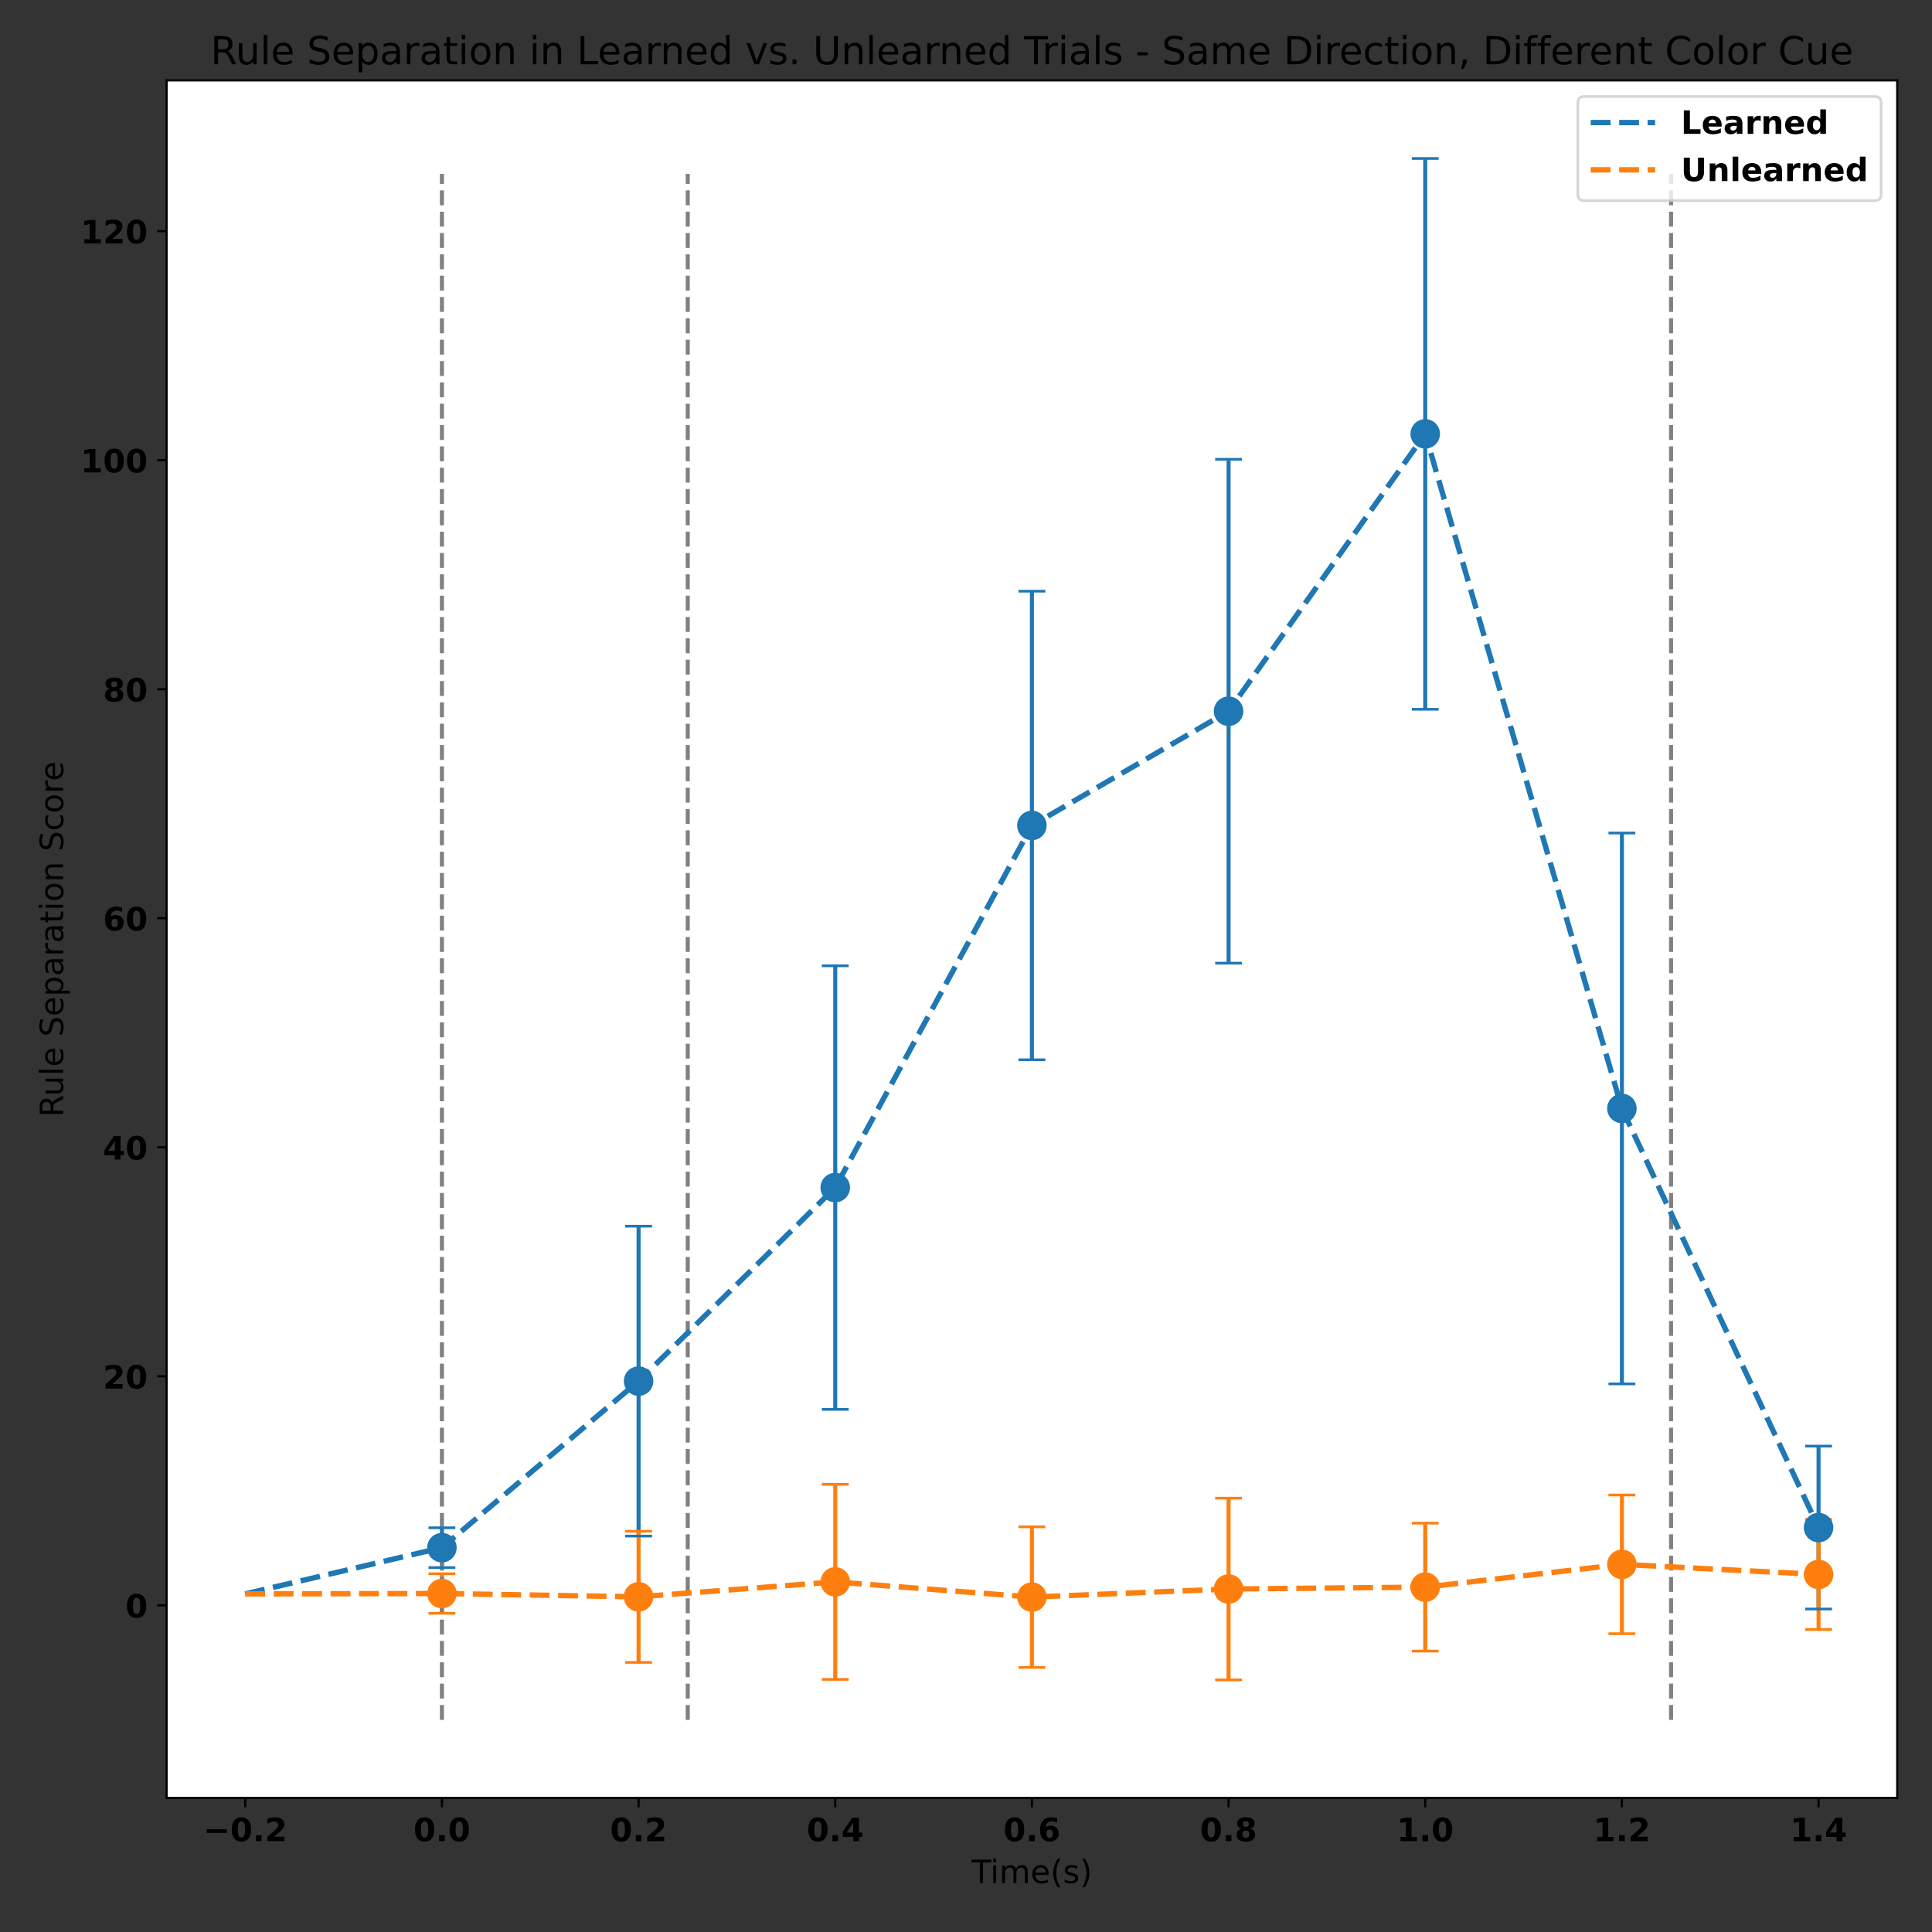 <?xml version="1.0" encoding="utf-8" standalone="no"?>
<!DOCTYPE svg PUBLIC "-//W3C//DTD SVG 1.1//EN"
  "http://www.w3.org/Graphics/SVG/1.1/DTD/svg11.dtd">
<!-- Created with matplotlib (https://matplotlib.org/) -->
<svg height="720pt" version="1.1" viewBox="0 0 720 720" width="720pt" xmlns="http://www.w3.org/2000/svg" xmlns:xlink="http://www.w3.org/1999/xlink">
 <rect x="0" y="0" width="720" height="720" fill="#333333" stroke="none"/>
 <defs>
  <style type="text/css">*{stroke-linecap:butt;stroke-linejoin:round;}</style>
 </defs>
 <g id="figure_1">
  <g id="patch_1">
   <path d="M 0 720 
L 720 720 
L 720 0 
L 0 0 
z
" style="fill:none;"/>
  </g>
  <g id="axes_1">
   <g id="patch_2">
    <path d="M 62.085 670.04 
L 707.04 670.04 
L 707.04 29.96 
L 62.085 29.96 
z
" style="fill:#ffffff;"/>
   </g>
   <g id="matplotlib.axis_1">
    <g id="xtick_1">
     <g id="line2d_1">
      <defs>
       <path d="M 0 0 
L 0 3.5 
" id="m2bd73ac10c" style="stroke:#000000;stroke-width:0.8;"/>
      </defs>
      <g>
       <use style="stroke:#000000;stroke-width:0.8;" x="91.401" xlink:href="#m2bd73ac10c" y="670.04"/>
      </g>
     </g>
     <g id="text_1">
      <!-- −0.2 -->
      <g transform="translate(75.745 686.158)scale(0.12 -0.12)">
       <defs>
        <path d="M 10.594 37.109 
L 73.188 37.109 
L 73.188 25.594 
L 10.594 25.594 
z
" id="DejaVuSans-Bold-8722"/>
        <path d="M 46 36.531 
Q 46 50.203 43.438 55.781 
Q 40.875 61.375 34.812 61.375 
Q 28.766 61.375 26.172 55.781 
Q 23.578 50.203 23.578 36.531 
Q 23.578 22.703 26.172 17.031 
Q 28.766 11.375 34.812 11.375 
Q 40.828 11.375 43.406 17.031 
Q 46 22.703 46 36.531 
z
M 64.797 36.375 
Q 64.797 18.266 56.984 8.422 
Q 49.172 -1.422 34.812 -1.422 
Q 20.406 -1.422 12.594 8.422 
Q 4.781 18.266 4.781 36.375 
Q 4.781 54.547 12.594 64.375 
Q 20.406 74.219 34.812 74.219 
Q 49.172 74.219 56.984 64.375 
Q 64.797 54.547 64.797 36.375 
z
" id="DejaVuSans-Bold-48"/>
        <path d="M 10.203 18.891 
L 27.781 18.891 
L 27.781 0 
L 10.203 0 
z
" id="DejaVuSans-Bold-46"/>
        <path d="M 28.812 13.812 
L 60.891 13.812 
L 60.891 0 
L 7.906 0 
L 7.906 13.812 
L 34.516 37.312 
Q 38.094 40.531 39.797 43.609 
Q 41.5 46.688 41.5 50 
Q 41.5 55.125 38.062 58.25 
Q 34.625 61.375 28.906 61.375 
Q 24.516 61.375 19.281 59.5 
Q 14.062 57.625 8.109 53.906 
L 8.109 69.922 
Q 14.453 72.016 20.656 73.109 
Q 26.859 74.219 32.812 74.219 
Q 45.906 74.219 53.156 68.453 
Q 60.406 62.703 60.406 52.391 
Q 60.406 46.438 57.328 41.281 
Q 54.25 36.141 44.391 27.484 
z
" id="DejaVuSans-Bold-50"/>
       </defs>
       <use xlink:href="#DejaVuSans-Bold-8722"/>
       <use x="83.789" xlink:href="#DejaVuSans-Bold-48"/>
       <use x="153.369" xlink:href="#DejaVuSans-Bold-46"/>
       <use x="191.357" xlink:href="#DejaVuSans-Bold-50"/>
      </g>
     </g>
    </g>
    <g id="xtick_2">
     <g id="line2d_2">
      <g>
       <use style="stroke:#000000;stroke-width:0.8;" x="164.691" xlink:href="#m2bd73ac10c" y="670.04"/>
      </g>
     </g>
     <g id="text_2">
      <!-- 0.0 -->
      <g transform="translate(154.063 686.158)scale(0.12 -0.12)">
       <use xlink:href="#DejaVuSans-Bold-48"/>
       <use x="69.58" xlink:href="#DejaVuSans-Bold-46"/>
       <use x="107.568" xlink:href="#DejaVuSans-Bold-48"/>
      </g>
     </g>
    </g>
    <g id="xtick_3">
     <g id="line2d_3">
      <g>
       <use style="stroke:#000000;stroke-width:0.8;" x="237.982" xlink:href="#m2bd73ac10c" y="670.04"/>
      </g>
     </g>
     <g id="text_3">
      <!-- 0.2 -->
      <g transform="translate(227.353 686.158)scale(0.12 -0.12)">
       <use xlink:href="#DejaVuSans-Bold-48"/>
       <use x="69.58" xlink:href="#DejaVuSans-Bold-46"/>
       <use x="107.568" xlink:href="#DejaVuSans-Bold-50"/>
      </g>
     </g>
    </g>
    <g id="xtick_4">
     <g id="line2d_4">
      <g>
       <use style="stroke:#000000;stroke-width:0.8;" x="311.272" xlink:href="#m2bd73ac10c" y="670.04"/>
      </g>
     </g>
     <g id="text_4">
      <!-- 0.4 -->
      <g transform="translate(300.644 686.158)scale(0.12 -0.12)">
       <defs>
        <path d="M 36.812 57.422 
L 16.219 26.906 
L 36.812 26.906 
z
M 33.688 72.906 
L 54.594 72.906 
L 54.594 26.906 
L 64.984 26.906 
L 64.984 13.281 
L 54.594 13.281 
L 54.594 0 
L 36.812 0 
L 36.812 13.281 
L 4.5 13.281 
L 4.5 29.391 
z
" id="DejaVuSans-Bold-52"/>
       </defs>
       <use xlink:href="#DejaVuSans-Bold-48"/>
       <use x="69.58" xlink:href="#DejaVuSans-Bold-46"/>
       <use x="107.568" xlink:href="#DejaVuSans-Bold-52"/>
      </g>
     </g>
    </g>
    <g id="xtick_5">
     <g id="line2d_5">
      <g>
       <use style="stroke:#000000;stroke-width:0.8;" x="384.562" xlink:href="#m2bd73ac10c" y="670.04"/>
      </g>
     </g>
     <g id="text_5">
      <!-- 0.6 -->
      <g transform="translate(373.934 686.158)scale(0.12 -0.12)">
       <defs>
        <path d="M 36.188 35.984 
Q 31.25 35.984 28.781 32.781 
Q 26.312 29.594 26.312 23.188 
Q 26.312 16.797 28.781 13.594 
Q 31.25 10.406 36.188 10.406 
Q 41.156 10.406 43.625 13.594 
Q 46.094 16.797 46.094 23.188 
Q 46.094 29.594 43.625 32.781 
Q 41.156 35.984 36.188 35.984 
z
M 59.422 71 
L 59.422 57.516 
Q 54.781 59.719 50.672 60.766 
Q 46.578 61.812 42.672 61.812 
Q 34.281 61.812 29.594 57.141 
Q 24.906 52.484 24.125 43.312 
Q 27.344 45.703 31.094 46.891 
Q 34.859 48.094 39.312 48.094 
Q 50.484 48.094 57.344 41.547 
Q 64.203 35.016 64.203 24.422 
Q 64.203 12.703 56.531 5.641 
Q 48.875 -1.422 35.984 -1.422 
Q 21.781 -1.422 13.984 8.172 
Q 6.203 17.781 6.203 35.406 
Q 6.203 53.469 15.312 63.797 
Q 24.422 74.125 40.281 74.125 
Q 45.312 74.125 50.047 73.344 
Q 54.781 72.562 59.422 71 
z
" id="DejaVuSans-Bold-54"/>
       </defs>
       <use xlink:href="#DejaVuSans-Bold-48"/>
       <use x="69.58" xlink:href="#DejaVuSans-Bold-46"/>
       <use x="107.568" xlink:href="#DejaVuSans-Bold-54"/>
      </g>
     </g>
    </g>
    <g id="xtick_6">
     <g id="line2d_6">
      <g>
       <use style="stroke:#000000;stroke-width:0.8;" x="457.853" xlink:href="#m2bd73ac10c" y="670.04"/>
      </g>
     </g>
     <g id="text_6">
      <!-- 0.8 -->
      <g transform="translate(447.224 686.158)scale(0.12 -0.12)">
       <defs>
        <path d="M 34.812 32.625 
Q 29.547 32.625 26.703 29.734 
Q 23.875 26.859 23.875 21.484 
Q 23.875 16.109 26.703 13.25 
Q 29.547 10.406 34.812 10.406 
Q 40.047 10.406 42.828 13.25 
Q 45.609 16.109 45.609 21.484 
Q 45.609 26.906 42.828 29.766 
Q 40.047 32.625 34.812 32.625 
z
M 21.094 38.812 
Q 14.453 40.828 11.078 44.969 
Q 7.719 49.125 7.719 55.328 
Q 7.719 64.547 14.594 69.375 
Q 21.484 74.219 34.812 74.219 
Q 48.047 74.219 54.922 69.406 
Q 61.812 64.594 61.812 55.328 
Q 61.812 49.125 58.422 44.969 
Q 55.031 40.828 48.391 38.812 
Q 55.812 36.766 59.594 32.156 
Q 63.375 27.547 63.375 20.516 
Q 63.375 9.672 56.172 4.125 
Q 48.969 -1.422 34.812 -1.422 
Q 20.609 -1.422 13.359 4.125 
Q 6.109 9.672 6.109 20.516 
Q 6.109 27.547 9.891 32.156 
Q 13.672 36.766 21.094 38.812 
z
M 25.484 53.422 
Q 25.484 49.078 27.906 46.734 
Q 30.328 44.391 34.812 44.391 
Q 39.203 44.391 41.594 46.734 
Q 44 49.078 44 53.422 
Q 44 57.766 41.594 60.078 
Q 39.203 62.406 34.812 62.406 
Q 30.328 62.406 27.906 60.062 
Q 25.484 57.719 25.484 53.422 
z
" id="DejaVuSans-Bold-56"/>
       </defs>
       <use xlink:href="#DejaVuSans-Bold-48"/>
       <use x="69.58" xlink:href="#DejaVuSans-Bold-46"/>
       <use x="107.568" xlink:href="#DejaVuSans-Bold-56"/>
      </g>
     </g>
    </g>
    <g id="xtick_7">
     <g id="line2d_7">
      <g>
       <use style="stroke:#000000;stroke-width:0.8;" x="531.143" xlink:href="#m2bd73ac10c" y="670.04"/>
      </g>
     </g>
     <g id="text_7">
      <!-- 1.0 -->
      <g transform="translate(520.515 686.158)scale(0.12 -0.12)">
       <defs>
        <path d="M 11.719 12.984 
L 28.328 12.984 
L 28.328 60.109 
L 11.281 56.594 
L 11.281 69.391 
L 28.219 72.906 
L 46.094 72.906 
L 46.094 12.984 
L 62.703 12.984 
L 62.703 0 
L 11.719 0 
z
" id="DejaVuSans-Bold-49"/>
       </defs>
       <use xlink:href="#DejaVuSans-Bold-49"/>
       <use x="69.58" xlink:href="#DejaVuSans-Bold-46"/>
       <use x="107.568" xlink:href="#DejaVuSans-Bold-48"/>
      </g>
     </g>
    </g>
    <g id="xtick_8">
     <g id="line2d_8">
      <g>
       <use style="stroke:#000000;stroke-width:0.8;" x="604.434" xlink:href="#m2bd73ac10c" y="670.04"/>
      </g>
     </g>
     <g id="text_8">
      <!-- 1.2 -->
      <g transform="translate(593.805 686.158)scale(0.12 -0.12)">
       <use xlink:href="#DejaVuSans-Bold-49"/>
       <use x="69.58" xlink:href="#DejaVuSans-Bold-46"/>
       <use x="107.568" xlink:href="#DejaVuSans-Bold-50"/>
      </g>
     </g>
    </g>
    <g id="xtick_9">
     <g id="line2d_9">
      <g>
       <use style="stroke:#000000;stroke-width:0.8;" x="677.724" xlink:href="#m2bd73ac10c" y="670.04"/>
      </g>
     </g>
     <g id="text_9">
      <!-- 1.4 -->
      <g transform="translate(667.095 686.158)scale(0.12 -0.12)">
       <use xlink:href="#DejaVuSans-Bold-49"/>
       <use x="69.58" xlink:href="#DejaVuSans-Bold-46"/>
       <use x="107.568" xlink:href="#DejaVuSans-Bold-52"/>
      </g>
     </g>
    </g>
    <g id="text_10">
     <!-- Time(s) -->
     <g transform="translate(362.075 701.772)scale(0.12 -0.12)">
      <defs>
       <path d="M -0.297 72.906 
L 61.375 72.906 
L 61.375 64.594 
L 35.5 64.594 
L 35.5 0 
L 25.594 0 
L 25.594 64.594 
L -0.297 64.594 
z
" id="DejaVuSans-84"/>
       <path d="M 9.422 54.688 
L 18.406 54.688 
L 18.406 0 
L 9.422 0 
z
M 9.422 75.984 
L 18.406 75.984 
L 18.406 64.594 
L 9.422 64.594 
z
" id="DejaVuSans-105"/>
       <path d="M 52 44.188 
Q 55.375 50.25 60.062 53.125 
Q 64.75 56 71.094 56 
Q 79.641 56 84.281 50.016 
Q 88.922 44.047 88.922 33.016 
L 88.922 0 
L 79.891 0 
L 79.891 32.719 
Q 79.891 40.578 77.094 44.375 
Q 74.312 48.188 68.609 48.188 
Q 61.625 48.188 57.562 43.547 
Q 53.516 38.922 53.516 30.906 
L 53.516 0 
L 44.484 0 
L 44.484 32.719 
Q 44.484 40.625 41.703 44.406 
Q 38.922 48.188 33.109 48.188 
Q 26.219 48.188 22.156 43.531 
Q 18.109 38.875 18.109 30.906 
L 18.109 0 
L 9.078 0 
L 9.078 54.688 
L 18.109 54.688 
L 18.109 46.188 
Q 21.188 51.219 25.484 53.609 
Q 29.781 56 35.688 56 
Q 41.656 56 45.828 52.969 
Q 50 49.953 52 44.188 
z
" id="DejaVuSans-109"/>
       <path d="M 56.203 29.594 
L 56.203 25.203 
L 14.891 25.203 
Q 15.484 15.922 20.484 11.062 
Q 25.484 6.203 34.422 6.203 
Q 39.594 6.203 44.453 7.469 
Q 49.312 8.734 54.109 11.281 
L 54.109 2.781 
Q 49.266 0.734 44.188 -0.344 
Q 39.109 -1.422 33.891 -1.422 
Q 20.797 -1.422 13.156 6.188 
Q 5.516 13.812 5.516 26.812 
Q 5.516 40.234 12.766 48.109 
Q 20.016 56 32.328 56 
Q 43.359 56 49.781 48.891 
Q 56.203 41.797 56.203 29.594 
z
M 47.219 32.234 
Q 47.125 39.594 43.094 43.984 
Q 39.062 48.391 32.422 48.391 
Q 24.906 48.391 20.391 44.141 
Q 15.875 39.891 15.188 32.172 
z
" id="DejaVuSans-101"/>
       <path d="M 31 75.875 
Q 24.469 64.656 21.281 53.656 
Q 18.109 42.672 18.109 31.391 
Q 18.109 20.125 21.312 9.062 
Q 24.516 -2 31 -13.188 
L 23.188 -13.188 
Q 15.875 -1.703 12.234 9.375 
Q 8.594 20.453 8.594 31.391 
Q 8.594 42.281 12.203 53.312 
Q 15.828 64.359 23.188 75.875 
z
" id="DejaVuSans-40"/>
       <path d="M 44.281 53.078 
L 44.281 44.578 
Q 40.484 46.531 36.375 47.5 
Q 32.281 48.484 27.875 48.484 
Q 21.188 48.484 17.844 46.438 
Q 14.5 44.391 14.5 40.281 
Q 14.5 37.156 16.891 35.375 
Q 19.281 33.594 26.516 31.984 
L 29.594 31.297 
Q 39.156 29.25 43.188 25.516 
Q 47.219 21.781 47.219 15.094 
Q 47.219 7.469 41.188 3.016 
Q 35.156 -1.422 24.609 -1.422 
Q 20.219 -1.422 15.453 -0.562 
Q 10.688 0.297 5.422 2 
L 5.422 11.281 
Q 10.406 8.688 15.234 7.391 
Q 20.062 6.109 24.812 6.109 
Q 31.156 6.109 34.562 8.281 
Q 37.984 10.453 37.984 14.406 
Q 37.984 18.062 35.516 20.016 
Q 33.062 21.969 24.703 23.781 
L 21.578 24.516 
Q 13.234 26.266 9.516 29.906 
Q 5.812 33.547 5.812 39.891 
Q 5.812 47.609 11.281 51.797 
Q 16.75 56 26.812 56 
Q 31.781 56 36.172 55.266 
Q 40.578 54.547 44.281 53.078 
z
" id="DejaVuSans-115"/>
       <path d="M 8.016 75.875 
L 15.828 75.875 
Q 23.141 64.359 26.781 53.312 
Q 30.422 42.281 30.422 31.391 
Q 30.422 20.453 26.781 9.375 
Q 23.141 -1.703 15.828 -13.188 
L 8.016 -13.188 
Q 14.5 -2 17.703 9.062 
Q 20.906 20.125 20.906 31.391 
Q 20.906 42.672 17.703 53.656 
Q 14.5 64.656 8.016 75.875 
z
" id="DejaVuSans-41"/>
      </defs>
      <use xlink:href="#DejaVuSans-84"/>
      <use x="57.959" xlink:href="#DejaVuSans-105"/>
      <use x="85.742" xlink:href="#DejaVuSans-109"/>
      <use x="183.154" xlink:href="#DejaVuSans-101"/>
      <use x="244.678" xlink:href="#DejaVuSans-40"/>
      <use x="283.691" xlink:href="#DejaVuSans-115"/>
      <use x="335.791" xlink:href="#DejaVuSans-41"/>
     </g>
    </g>
   </g>
   <g id="matplotlib.axis_2">
    <g id="ytick_1">
     <g id="line2d_10">
      <defs>
       <path d="M 0 0 
L -3.5 0 
" id="m8b303e327a" style="stroke:#000000;stroke-width:0.8;"/>
      </defs>
      <g>
       <use style="stroke:#000000;stroke-width:0.8;" x="62.085" xlink:href="#m8b303e327a" y="598.269"/>
      </g>
     </g>
     <g id="text_11">
      <!-- 0 -->
      <g transform="translate(46.736 602.828)scale(0.12 -0.12)">
       <use xlink:href="#DejaVuSans-Bold-48"/>
      </g>
     </g>
    </g>
    <g id="ytick_2">
     <g id="line2d_11">
      <g>
       <use style="stroke:#000000;stroke-width:0.8;" x="62.085" xlink:href="#m8b303e327a" y="512.915"/>
      </g>
     </g>
     <g id="text_12">
      <!-- 20 -->
      <g transform="translate(38.386 517.474)scale(0.12 -0.12)">
       <use xlink:href="#DejaVuSans-Bold-50"/>
       <use x="69.58" xlink:href="#DejaVuSans-Bold-48"/>
      </g>
     </g>
    </g>
    <g id="ytick_3">
     <g id="line2d_12">
      <g>
       <use style="stroke:#000000;stroke-width:0.8;" x="62.085" xlink:href="#m8b303e327a" y="427.561"/>
      </g>
     </g>
     <g id="text_13">
      <!-- 40 -->
      <g transform="translate(38.386 432.121)scale(0.12 -0.12)">
       <use xlink:href="#DejaVuSans-Bold-52"/>
       <use x="69.58" xlink:href="#DejaVuSans-Bold-48"/>
      </g>
     </g>
    </g>
    <g id="ytick_4">
     <g id="line2d_13">
      <g>
       <use style="stroke:#000000;stroke-width:0.8;" x="62.085" xlink:href="#m8b303e327a" y="342.208"/>
      </g>
     </g>
     <g id="text_14">
      <!-- 60 -->
      <g transform="translate(38.386 346.767)scale(0.12 -0.12)">
       <use xlink:href="#DejaVuSans-Bold-54"/>
       <use x="69.58" xlink:href="#DejaVuSans-Bold-48"/>
      </g>
     </g>
    </g>
    <g id="ytick_5">
     <g id="line2d_14">
      <g>
       <use style="stroke:#000000;stroke-width:0.8;" x="62.085" xlink:href="#m8b303e327a" y="256.854"/>
      </g>
     </g>
     <g id="text_15">
      <!-- 80 -->
      <g transform="translate(38.386 261.413)scale(0.12 -0.12)">
       <use xlink:href="#DejaVuSans-Bold-56"/>
       <use x="69.58" xlink:href="#DejaVuSans-Bold-48"/>
      </g>
     </g>
    </g>
    <g id="ytick_6">
     <g id="line2d_15">
      <g>
       <use style="stroke:#000000;stroke-width:0.8;" x="62.085" xlink:href="#m8b303e327a" y="171.501"/>
      </g>
     </g>
     <g id="text_16">
      <!-- 100 -->
      <g transform="translate(30.037 176.06)scale(0.12 -0.12)">
       <use xlink:href="#DejaVuSans-Bold-49"/>
       <use x="69.58" xlink:href="#DejaVuSans-Bold-48"/>
       <use x="139.16" xlink:href="#DejaVuSans-Bold-48"/>
      </g>
     </g>
    </g>
    <g id="ytick_7">
     <g id="line2d_16">
      <g>
       <use style="stroke:#000000;stroke-width:0.8;" x="62.085" xlink:href="#m8b303e327a" y="86.147"/>
      </g>
     </g>
     <g id="text_17">
      <!-- 120 -->
      <g transform="translate(30.037 90.706)scale(0.12 -0.12)">
       <use xlink:href="#DejaVuSans-Bold-49"/>
       <use x="69.58" xlink:href="#DejaVuSans-Bold-50"/>
       <use x="139.16" xlink:href="#DejaVuSans-Bold-48"/>
      </g>
     </g>
    </g>
    <g id="text_18">
     <!-- Rule Separation Score -->
     <g transform="translate(23.541 416.3)rotate(-90)scale(0.12 -0.12)">
      <defs>
       <path d="M 44.391 34.188 
Q 47.562 33.109 50.562 29.594 
Q 53.562 26.078 56.594 19.922 
L 66.609 0 
L 56 0 
L 46.688 18.703 
Q 43.062 26.031 39.672 28.422 
Q 36.281 30.812 30.422 30.812 
L 19.672 30.812 
L 19.672 0 
L 9.812 0 
L 9.812 72.906 
L 32.078 72.906 
Q 44.578 72.906 50.734 67.672 
Q 56.891 62.453 56.891 51.906 
Q 56.891 45.016 53.688 40.469 
Q 50.484 35.938 44.391 34.188 
z
M 19.672 64.797 
L 19.672 38.922 
L 32.078 38.922 
Q 39.203 38.922 42.844 42.219 
Q 46.484 45.516 46.484 51.906 
Q 46.484 58.297 42.844 61.547 
Q 39.203 64.797 32.078 64.797 
z
" id="DejaVuSans-82"/>
       <path d="M 8.5 21.578 
L 8.5 54.688 
L 17.484 54.688 
L 17.484 21.922 
Q 17.484 14.156 20.5 10.266 
Q 23.531 6.391 29.594 6.391 
Q 36.859 6.391 41.078 11.031 
Q 45.312 15.672 45.312 23.688 
L 45.312 54.688 
L 54.297 54.688 
L 54.297 0 
L 45.312 0 
L 45.312 8.406 
Q 42.047 3.422 37.719 1 
Q 33.406 -1.422 27.688 -1.422 
Q 18.266 -1.422 13.375 4.438 
Q 8.5 10.297 8.5 21.578 
z
M 31.109 56 
z
" id="DejaVuSans-117"/>
       <path d="M 9.422 75.984 
L 18.406 75.984 
L 18.406 0 
L 9.422 0 
z
" id="DejaVuSans-108"/>
       <path id="DejaVuSans-32"/>
       <path d="M 53.516 70.516 
L 53.516 60.891 
Q 47.906 63.578 42.922 64.891 
Q 37.938 66.219 33.297 66.219 
Q 25.25 66.219 20.875 63.094 
Q 16.5 59.969 16.5 54.203 
Q 16.5 49.359 19.406 46.891 
Q 22.312 44.438 30.422 42.922 
L 36.375 41.703 
Q 47.406 39.594 52.656 34.297 
Q 57.906 29 57.906 20.125 
Q 57.906 9.516 50.797 4.047 
Q 43.703 -1.422 29.984 -1.422 
Q 24.812 -1.422 18.969 -0.25 
Q 13.141 0.922 6.891 3.219 
L 6.891 13.375 
Q 12.891 10.016 18.656 8.297 
Q 24.422 6.594 29.984 6.594 
Q 38.422 6.594 43.016 9.906 
Q 47.609 13.234 47.609 19.391 
Q 47.609 24.75 44.312 27.781 
Q 41.016 30.812 33.5 32.328 
L 27.484 33.5 
Q 16.453 35.688 11.516 40.375 
Q 6.594 45.062 6.594 53.422 
Q 6.594 63.094 13.406 68.656 
Q 20.219 74.219 32.172 74.219 
Q 37.312 74.219 42.625 73.281 
Q 47.953 72.359 53.516 70.516 
z
" id="DejaVuSans-83"/>
       <path d="M 18.109 8.203 
L 18.109 -20.797 
L 9.078 -20.797 
L 9.078 54.688 
L 18.109 54.688 
L 18.109 46.391 
Q 20.953 51.266 25.266 53.625 
Q 29.594 56 35.594 56 
Q 45.562 56 51.781 48.094 
Q 58.016 40.188 58.016 27.297 
Q 58.016 14.406 51.781 6.484 
Q 45.562 -1.422 35.594 -1.422 
Q 29.594 -1.422 25.266 0.953 
Q 20.953 3.328 18.109 8.203 
z
M 48.688 27.297 
Q 48.688 37.203 44.609 42.844 
Q 40.531 48.484 33.406 48.484 
Q 26.266 48.484 22.188 42.844 
Q 18.109 37.203 18.109 27.297 
Q 18.109 17.391 22.188 11.75 
Q 26.266 6.109 33.406 6.109 
Q 40.531 6.109 44.609 11.75 
Q 48.688 17.391 48.688 27.297 
z
" id="DejaVuSans-112"/>
       <path d="M 34.281 27.484 
Q 23.391 27.484 19.188 25 
Q 14.984 22.516 14.984 16.5 
Q 14.984 11.719 18.141 8.906 
Q 21.297 6.109 26.703 6.109 
Q 34.188 6.109 38.703 11.406 
Q 43.219 16.703 43.219 25.484 
L 43.219 27.484 
z
M 52.203 31.203 
L 52.203 0 
L 43.219 0 
L 43.219 8.297 
Q 40.141 3.328 35.547 0.953 
Q 30.953 -1.422 24.312 -1.422 
Q 15.922 -1.422 10.953 3.297 
Q 6 8.016 6 15.922 
Q 6 25.141 12.172 29.828 
Q 18.359 34.516 30.609 34.516 
L 43.219 34.516 
L 43.219 35.406 
Q 43.219 41.609 39.141 45 
Q 35.062 48.391 27.688 48.391 
Q 23 48.391 18.547 47.266 
Q 14.109 46.141 10.016 43.891 
L 10.016 52.203 
Q 14.938 54.109 19.578 55.047 
Q 24.219 56 28.609 56 
Q 40.484 56 46.344 49.844 
Q 52.203 43.703 52.203 31.203 
z
" id="DejaVuSans-97"/>
       <path d="M 41.109 46.297 
Q 39.594 47.172 37.812 47.578 
Q 36.031 48 33.891 48 
Q 26.266 48 22.188 43.047 
Q 18.109 38.094 18.109 28.812 
L 18.109 0 
L 9.078 0 
L 9.078 54.688 
L 18.109 54.688 
L 18.109 46.188 
Q 20.953 51.172 25.484 53.578 
Q 30.031 56 36.531 56 
Q 37.453 56 38.578 55.875 
Q 39.703 55.766 41.062 55.516 
z
" id="DejaVuSans-114"/>
       <path d="M 18.312 70.219 
L 18.312 54.688 
L 36.812 54.688 
L 36.812 47.703 
L 18.312 47.703 
L 18.312 18.016 
Q 18.312 11.328 20.141 9.422 
Q 21.969 7.516 27.594 7.516 
L 36.812 7.516 
L 36.812 0 
L 27.594 0 
Q 17.188 0 13.234 3.875 
Q 9.281 7.766 9.281 18.016 
L 9.281 47.703 
L 2.688 47.703 
L 2.688 54.688 
L 9.281 54.688 
L 9.281 70.219 
z
" id="DejaVuSans-116"/>
       <path d="M 30.609 48.391 
Q 23.391 48.391 19.188 42.75 
Q 14.984 37.109 14.984 27.297 
Q 14.984 17.484 19.156 11.844 
Q 23.344 6.203 30.609 6.203 
Q 37.797 6.203 41.984 11.859 
Q 46.188 17.531 46.188 27.297 
Q 46.188 37.016 41.984 42.703 
Q 37.797 48.391 30.609 48.391 
z
M 30.609 56 
Q 42.328 56 49.016 48.375 
Q 55.719 40.766 55.719 27.297 
Q 55.719 13.875 49.016 6.219 
Q 42.328 -1.422 30.609 -1.422 
Q 18.844 -1.422 12.172 6.219 
Q 5.516 13.875 5.516 27.297 
Q 5.516 40.766 12.172 48.375 
Q 18.844 56 30.609 56 
z
" id="DejaVuSans-111"/>
       <path d="M 54.891 33.016 
L 54.891 0 
L 45.906 0 
L 45.906 32.719 
Q 45.906 40.484 42.875 44.328 
Q 39.844 48.188 33.797 48.188 
Q 26.516 48.188 22.312 43.547 
Q 18.109 38.922 18.109 30.906 
L 18.109 0 
L 9.078 0 
L 9.078 54.688 
L 18.109 54.688 
L 18.109 46.188 
Q 21.344 51.125 25.703 53.562 
Q 30.078 56 35.797 56 
Q 45.219 56 50.047 50.172 
Q 54.891 44.344 54.891 33.016 
z
" id="DejaVuSans-110"/>
       <path d="M 48.781 52.594 
L 48.781 44.188 
Q 44.969 46.297 41.141 47.344 
Q 37.312 48.391 33.406 48.391 
Q 24.656 48.391 19.812 42.844 
Q 14.984 37.312 14.984 27.297 
Q 14.984 17.281 19.812 11.734 
Q 24.656 6.203 33.406 6.203 
Q 37.312 6.203 41.141 7.25 
Q 44.969 8.297 48.781 10.406 
L 48.781 2.094 
Q 45.016 0.344 40.984 -0.531 
Q 36.969 -1.422 32.422 -1.422 
Q 20.062 -1.422 12.781 6.344 
Q 5.516 14.109 5.516 27.297 
Q 5.516 40.672 12.859 48.328 
Q 20.219 56 33.016 56 
Q 37.156 56 41.109 55.141 
Q 45.062 54.297 48.781 52.594 
z
" id="DejaVuSans-99"/>
      </defs>
      <use xlink:href="#DejaVuSans-82"/>
      <use x="64.982" xlink:href="#DejaVuSans-117"/>
      <use x="128.361" xlink:href="#DejaVuSans-108"/>
      <use x="156.145" xlink:href="#DejaVuSans-101"/>
      <use x="217.668" xlink:href="#DejaVuSans-32"/>
      <use x="249.455" xlink:href="#DejaVuSans-83"/>
      <use x="312.932" xlink:href="#DejaVuSans-101"/>
      <use x="374.455" xlink:href="#DejaVuSans-112"/>
      <use x="437.932" xlink:href="#DejaVuSans-97"/>
      <use x="499.211" xlink:href="#DejaVuSans-114"/>
      <use x="540.324" xlink:href="#DejaVuSans-97"/>
      <use x="601.604" xlink:href="#DejaVuSans-116"/>
      <use x="640.812" xlink:href="#DejaVuSans-105"/>
      <use x="668.596" xlink:href="#DejaVuSans-111"/>
      <use x="729.777" xlink:href="#DejaVuSans-110"/>
      <use x="793.156" xlink:href="#DejaVuSans-32"/>
      <use x="824.943" xlink:href="#DejaVuSans-83"/>
      <use x="888.42" xlink:href="#DejaVuSans-99"/>
      <use x="943.4" xlink:href="#DejaVuSans-111"/>
      <use x="1004.582" xlink:href="#DejaVuSans-114"/>
      <use x="1043.445" xlink:href="#DejaVuSans-101"/>
     </g>
    </g>
   </g>
   <g id="LineCollection_1">
    <path clip-path="url(#p151235118b)" d="M 164.691 584.191 
L 164.691 569.355 
" style="fill:none;stroke:#1f77b4;stroke-width:1.5;"/>
    <path clip-path="url(#p151235118b)" d="M 237.982 572.446 
L 237.982 456.955 
" style="fill:none;stroke:#1f77b4;stroke-width:1.5;"/>
    <path clip-path="url(#p151235118b)" d="M 311.272 525.226 
L 311.272 359.921 
" style="fill:none;stroke:#1f77b4;stroke-width:1.5;"/>
    <path clip-path="url(#p151235118b)" d="M 384.562 394.936 
L 384.562 220.313 
" style="fill:none;stroke:#1f77b4;stroke-width:1.5;"/>
    <path clip-path="url(#p151235118b)" d="M 457.853 358.945 
L 457.853 171.163 
" style="fill:none;stroke:#1f77b4;stroke-width:1.5;"/>
    <path clip-path="url(#p151235118b)" d="M 531.143 264.326 
L 531.143 59.055 
" style="fill:none;stroke:#1f77b4;stroke-width:1.5;"/>
    <path clip-path="url(#p151235118b)" d="M 604.434 515.725 
L 604.434 310.447 
" style="fill:none;stroke:#1f77b4;stroke-width:1.5;"/>
    <path clip-path="url(#p151235118b)" d="M 677.724 599.64 
L 677.724 538.93 
" style="fill:none;stroke:#1f77b4;stroke-width:1.5;"/>
   </g>
   <g id="LineCollection_2">
    <path clip-path="url(#p151235118b)" d="M 164.691 601.234 
L 164.691 586.491 
" style="fill:none;stroke:#ff7f0e;stroke-width:1.5;"/>
    <path clip-path="url(#p151235118b)" d="M 237.982 619.529 
L 237.982 570.636 
" style="fill:none;stroke:#ff7f0e;stroke-width:1.5;"/>
    <path clip-path="url(#p151235118b)" d="M 311.272 625.862 
L 311.272 553.179 
" style="fill:none;stroke:#ff7f0e;stroke-width:1.5;"/>
    <path clip-path="url(#p151235118b)" d="M 384.562 621.381 
L 384.562 568.993 
" style="fill:none;stroke:#ff7f0e;stroke-width:1.5;"/>
    <path clip-path="url(#p151235118b)" d="M 457.853 626.035 
L 457.853 558.322 
" style="fill:none;stroke:#ff7f0e;stroke-width:1.5;"/>
    <path clip-path="url(#p151235118b)" d="M 531.143 615.323 
L 531.143 567.627 
" style="fill:none;stroke:#ff7f0e;stroke-width:1.5;"/>
    <path clip-path="url(#p151235118b)" d="M 604.434 608.83 
L 604.434 557.143 
" style="fill:none;stroke:#ff7f0e;stroke-width:1.5;"/>
    <path clip-path="url(#p151235118b)" d="M 677.724 607.267 
L 677.724 566.241 
" style="fill:none;stroke:#ff7f0e;stroke-width:1.5;"/>
   </g>
   <g id="LineCollection_3">
    <path clip-path="url(#p151235118b)" d="M 164.691 640.945 
L 164.691 64.809 
" style="fill:none;stroke:#808080;stroke-dasharray:5.55,2.4;stroke-dashoffset:0;stroke-width:1.5;"/>
   </g>
   <g id="LineCollection_4">
    <path clip-path="url(#p151235118b)" d="M 256.304 640.945 
L 256.304 64.809 
" style="fill:none;stroke:#808080;stroke-dasharray:5.55,2.4;stroke-dashoffset:0;stroke-width:1.5;"/>
   </g>
   <g id="LineCollection_5">
    <path clip-path="url(#p151235118b)" d="M 622.756 640.945 
L 622.756 64.809 
" style="fill:none;stroke:#808080;stroke-dasharray:5.55,2.4;stroke-dashoffset:0;stroke-width:1.5;"/>
   </g>
   <g id="line2d_17">
    <path clip-path="url(#p151235118b)" d="M 91.401 594.001 
L 164.691 576.773 
L 237.982 514.701 
L 311.272 442.574 
L 384.562 307.625 
L 457.853 265.054 
L 531.143 161.69 
L 604.434 413.086 
L 677.724 569.285 
" style="fill:none;stroke:#1f77b4;stroke-dasharray:7.4,3.2;stroke-dashoffset:0;stroke-width:2;"/>
   </g>
   <g id="line2d_18">
    <defs>
     <path d="M 5 0 
L -5 -0 
" id="mbe78bfa716" style="stroke:#1f77b4;"/>
    </defs>
    <g clip-path="url(#p151235118b)">
     <use style="fill:#1f77b4;stroke:#1f77b4;" x="164.691" xlink:href="#mbe78bfa716" y="584.191"/>
     <use style="fill:#1f77b4;stroke:#1f77b4;" x="237.982" xlink:href="#mbe78bfa716" y="572.446"/>
     <use style="fill:#1f77b4;stroke:#1f77b4;" x="311.272" xlink:href="#mbe78bfa716" y="525.226"/>
     <use style="fill:#1f77b4;stroke:#1f77b4;" x="384.562" xlink:href="#mbe78bfa716" y="394.936"/>
     <use style="fill:#1f77b4;stroke:#1f77b4;" x="457.853" xlink:href="#mbe78bfa716" y="358.945"/>
     <use style="fill:#1f77b4;stroke:#1f77b4;" x="531.143" xlink:href="#mbe78bfa716" y="264.326"/>
     <use style="fill:#1f77b4;stroke:#1f77b4;" x="604.434" xlink:href="#mbe78bfa716" y="515.725"/>
     <use style="fill:#1f77b4;stroke:#1f77b4;" x="677.724" xlink:href="#mbe78bfa716" y="599.64"/>
    </g>
   </g>
   <g id="line2d_19">
    <g clip-path="url(#p151235118b)">
     <use style="fill:#1f77b4;stroke:#1f77b4;" x="164.691" xlink:href="#mbe78bfa716" y="569.355"/>
     <use style="fill:#1f77b4;stroke:#1f77b4;" x="237.982" xlink:href="#mbe78bfa716" y="456.955"/>
     <use style="fill:#1f77b4;stroke:#1f77b4;" x="311.272" xlink:href="#mbe78bfa716" y="359.921"/>
     <use style="fill:#1f77b4;stroke:#1f77b4;" x="384.562" xlink:href="#mbe78bfa716" y="220.313"/>
     <use style="fill:#1f77b4;stroke:#1f77b4;" x="457.853" xlink:href="#mbe78bfa716" y="171.163"/>
     <use style="fill:#1f77b4;stroke:#1f77b4;" x="531.143" xlink:href="#mbe78bfa716" y="59.055"/>
     <use style="fill:#1f77b4;stroke:#1f77b4;" x="604.434" xlink:href="#mbe78bfa716" y="310.447"/>
     <use style="fill:#1f77b4;stroke:#1f77b4;" x="677.724" xlink:href="#mbe78bfa716" y="538.93"/>
    </g>
   </g>
   <g id="line2d_20">
    <path clip-path="url(#p151235118b)" d="M 91.401 594.001 
L 164.691 593.862 
L 237.982 595.082 
L 311.272 589.52 
L 384.562 595.187 
L 457.853 592.178 
L 531.143 591.475 
L 604.434 582.987 
L 677.724 586.754 
" style="fill:none;stroke:#ff7f0e;stroke-dasharray:7.4,3.2;stroke-dashoffset:0;stroke-width:2;"/>
   </g>
   <g id="line2d_21">
    <defs>
     <path d="M 5 0 
L -5 -0 
" id="m3862c93a46" style="stroke:#ff7f0e;"/>
    </defs>
    <g clip-path="url(#p151235118b)">
     <use style="fill:#ff7f0e;stroke:#ff7f0e;" x="164.691" xlink:href="#m3862c93a46" y="601.234"/>
     <use style="fill:#ff7f0e;stroke:#ff7f0e;" x="237.982" xlink:href="#m3862c93a46" y="619.529"/>
     <use style="fill:#ff7f0e;stroke:#ff7f0e;" x="311.272" xlink:href="#m3862c93a46" y="625.862"/>
     <use style="fill:#ff7f0e;stroke:#ff7f0e;" x="384.562" xlink:href="#m3862c93a46" y="621.381"/>
     <use style="fill:#ff7f0e;stroke:#ff7f0e;" x="457.853" xlink:href="#m3862c93a46" y="626.035"/>
     <use style="fill:#ff7f0e;stroke:#ff7f0e;" x="531.143" xlink:href="#m3862c93a46" y="615.323"/>
     <use style="fill:#ff7f0e;stroke:#ff7f0e;" x="604.434" xlink:href="#m3862c93a46" y="608.83"/>
     <use style="fill:#ff7f0e;stroke:#ff7f0e;" x="677.724" xlink:href="#m3862c93a46" y="607.267"/>
    </g>
   </g>
   <g id="line2d_22">
    <g clip-path="url(#p151235118b)">
     <use style="fill:#ff7f0e;stroke:#ff7f0e;" x="164.691" xlink:href="#m3862c93a46" y="586.491"/>
     <use style="fill:#ff7f0e;stroke:#ff7f0e;" x="237.982" xlink:href="#m3862c93a46" y="570.636"/>
     <use style="fill:#ff7f0e;stroke:#ff7f0e;" x="311.272" xlink:href="#m3862c93a46" y="553.179"/>
     <use style="fill:#ff7f0e;stroke:#ff7f0e;" x="384.562" xlink:href="#m3862c93a46" y="568.993"/>
     <use style="fill:#ff7f0e;stroke:#ff7f0e;" x="457.853" xlink:href="#m3862c93a46" y="558.322"/>
     <use style="fill:#ff7f0e;stroke:#ff7f0e;" x="531.143" xlink:href="#m3862c93a46" y="567.627"/>
     <use style="fill:#ff7f0e;stroke:#ff7f0e;" x="604.434" xlink:href="#m3862c93a46" y="557.143"/>
     <use style="fill:#ff7f0e;stroke:#ff7f0e;" x="677.724" xlink:href="#m3862c93a46" y="566.241"/>
    </g>
   </g>
   <g id="line2d_23">
    <defs>
     <path d="M 0 5 
C 1.326 5 2.598 4.473 3.536 3.536 
C 4.473 2.598 5 1.326 5 0 
C 5 -1.326 4.473 -2.598 3.536 -3.536 
C 2.598 -4.473 1.326 -5 0 -5 
C -1.326 -5 -2.598 -4.473 -3.536 -3.536 
C -4.473 -2.598 -5 -1.326 -5 0 
C -5 1.326 -4.473 2.598 -3.536 3.536 
C -2.598 4.473 -1.326 5 0 5 
z
" id="m318640a322" style="stroke:#1f77b4;"/>
    </defs>
    <g clip-path="url(#p151235118b)">
     <use style="fill:#1f77b4;stroke:#1f77b4;" x="164.691" xlink:href="#m318640a322" y="576.773"/>
     <use style="fill:#1f77b4;stroke:#1f77b4;" x="237.982" xlink:href="#m318640a322" y="514.701"/>
     <use style="fill:#1f77b4;stroke:#1f77b4;" x="311.272" xlink:href="#m318640a322" y="442.574"/>
     <use style="fill:#1f77b4;stroke:#1f77b4;" x="384.562" xlink:href="#m318640a322" y="307.625"/>
     <use style="fill:#1f77b4;stroke:#1f77b4;" x="457.853" xlink:href="#m318640a322" y="265.054"/>
     <use style="fill:#1f77b4;stroke:#1f77b4;" x="531.143" xlink:href="#m318640a322" y="161.69"/>
     <use style="fill:#1f77b4;stroke:#1f77b4;" x="604.434" xlink:href="#m318640a322" y="413.086"/>
     <use style="fill:#1f77b4;stroke:#1f77b4;" x="677.724" xlink:href="#m318640a322" y="569.285"/>
    </g>
   </g>
   <g id="line2d_24">
    <defs>
     <path d="M 0 5 
C 1.326 5 2.598 4.473 3.536 3.536 
C 4.473 2.598 5 1.326 5 0 
C 5 -1.326 4.473 -2.598 3.536 -3.536 
C 2.598 -4.473 1.326 -5 0 -5 
C -1.326 -5 -2.598 -4.473 -3.536 -3.536 
C -4.473 -2.598 -5 -1.326 -5 0 
C -5 1.326 -4.473 2.598 -3.536 3.536 
C -2.598 4.473 -1.326 5 0 5 
z
" id="mc5ee02d205" style="stroke:#ff7f0e;"/>
    </defs>
    <g clip-path="url(#p151235118b)">
     <use style="fill:#ff7f0e;stroke:#ff7f0e;" x="164.691" xlink:href="#mc5ee02d205" y="593.862"/>
     <use style="fill:#ff7f0e;stroke:#ff7f0e;" x="237.982" xlink:href="#mc5ee02d205" y="595.082"/>
     <use style="fill:#ff7f0e;stroke:#ff7f0e;" x="311.272" xlink:href="#mc5ee02d205" y="589.52"/>
     <use style="fill:#ff7f0e;stroke:#ff7f0e;" x="384.562" xlink:href="#mc5ee02d205" y="595.187"/>
     <use style="fill:#ff7f0e;stroke:#ff7f0e;" x="457.853" xlink:href="#mc5ee02d205" y="592.178"/>
     <use style="fill:#ff7f0e;stroke:#ff7f0e;" x="531.143" xlink:href="#mc5ee02d205" y="591.475"/>
     <use style="fill:#ff7f0e;stroke:#ff7f0e;" x="604.434" xlink:href="#mc5ee02d205" y="582.987"/>
     <use style="fill:#ff7f0e;stroke:#ff7f0e;" x="677.724" xlink:href="#mc5ee02d205" y="586.754"/>
    </g>
   </g>
   <g id="patch_3">
    <path d="M 62.085 670.04 
L 62.085 29.96 
" style="fill:none;stroke:#000000;stroke-linecap:square;stroke-linejoin:miter;stroke-width:0.8;"/>
   </g>
   <g id="patch_4">
    <path d="M 707.04 670.04 
L 707.04 29.96 
" style="fill:none;stroke:#000000;stroke-linecap:square;stroke-linejoin:miter;stroke-width:0.8;"/>
   </g>
   <g id="patch_5">
    <path d="M 62.085 670.04 
L 707.04 670.04 
" style="fill:none;stroke:#000000;stroke-linecap:square;stroke-linejoin:miter;stroke-width:0.8;"/>
   </g>
   <g id="patch_6">
    <path d="M 62.085 29.96 
L 707.04 29.96 
" style="fill:none;stroke:#000000;stroke-linecap:square;stroke-linejoin:miter;stroke-width:0.8;"/>
   </g>
   <g id="text_19">
    <!-- Rule Separation in Learned vs. Unlearned Trials - Same Direction, Different Color Cue -->
    <g transform="translate(78.449 23.96)scale(0.144 -0.144)">
     <defs>
      <path d="M 9.812 72.906 
L 19.672 72.906 
L 19.672 8.297 
L 55.172 8.297 
L 55.172 0 
L 9.812 0 
z
" id="DejaVuSans-76"/>
      <path d="M 45.406 46.391 
L 45.406 75.984 
L 54.391 75.984 
L 54.391 0 
L 45.406 0 
L 45.406 8.203 
Q 42.578 3.328 38.25 0.953 
Q 33.938 -1.422 27.875 -1.422 
Q 17.969 -1.422 11.734 6.484 
Q 5.516 14.406 5.516 27.297 
Q 5.516 40.188 11.734 48.094 
Q 17.969 56 27.875 56 
Q 33.938 56 38.25 53.625 
Q 42.578 51.266 45.406 46.391 
z
M 14.797 27.297 
Q 14.797 17.391 18.875 11.75 
Q 22.953 6.109 30.078 6.109 
Q 37.203 6.109 41.297 11.75 
Q 45.406 17.391 45.406 27.297 
Q 45.406 37.203 41.297 42.844 
Q 37.203 48.484 30.078 48.484 
Q 22.953 48.484 18.875 42.844 
Q 14.797 37.203 14.797 27.297 
z
" id="DejaVuSans-100"/>
      <path d="M 2.984 54.688 
L 12.5 54.688 
L 29.594 8.797 
L 46.688 54.688 
L 56.203 54.688 
L 35.688 0 
L 23.484 0 
z
" id="DejaVuSans-118"/>
      <path d="M 10.688 12.406 
L 21 12.406 
L 21 0 
L 10.688 0 
z
" id="DejaVuSans-46"/>
      <path d="M 8.688 72.906 
L 18.609 72.906 
L 18.609 28.609 
Q 18.609 16.891 22.844 11.734 
Q 27.094 6.594 36.625 6.594 
Q 46.094 6.594 50.344 11.734 
Q 54.594 16.891 54.594 28.609 
L 54.594 72.906 
L 64.5 72.906 
L 64.5 27.391 
Q 64.5 13.141 57.438 5.859 
Q 50.391 -1.422 36.625 -1.422 
Q 22.797 -1.422 15.734 5.859 
Q 8.688 13.141 8.688 27.391 
z
" id="DejaVuSans-85"/>
      <path d="M 4.891 31.391 
L 31.203 31.391 
L 31.203 23.391 
L 4.891 23.391 
z
" id="DejaVuSans-45"/>
      <path d="M 19.672 64.797 
L 19.672 8.109 
L 31.594 8.109 
Q 46.688 8.109 53.688 14.938 
Q 60.688 21.781 60.688 36.531 
Q 60.688 51.172 53.688 57.984 
Q 46.688 64.797 31.594 64.797 
z
M 9.812 72.906 
L 30.078 72.906 
Q 51.266 72.906 61.172 64.094 
Q 71.094 55.281 71.094 36.531 
Q 71.094 17.672 61.125 8.828 
Q 51.172 0 30.078 0 
L 9.812 0 
z
" id="DejaVuSans-68"/>
      <path d="M 11.719 12.406 
L 22.016 12.406 
L 22.016 4 
L 14.016 -11.625 
L 7.719 -11.625 
L 11.719 4 
z
" id="DejaVuSans-44"/>
      <path d="M 37.109 75.984 
L 37.109 68.5 
L 28.516 68.5 
Q 23.688 68.5 21.797 66.547 
Q 19.922 64.594 19.922 59.516 
L 19.922 54.688 
L 34.719 54.688 
L 34.719 47.703 
L 19.922 47.703 
L 19.922 0 
L 10.891 0 
L 10.891 47.703 
L 2.297 47.703 
L 2.297 54.688 
L 10.891 54.688 
L 10.891 58.5 
Q 10.891 67.625 15.141 71.797 
Q 19.391 75.984 28.609 75.984 
z
" id="DejaVuSans-102"/>
      <path d="M 64.406 67.281 
L 64.406 56.891 
Q 59.422 61.531 53.781 63.812 
Q 48.141 66.109 41.797 66.109 
Q 29.297 66.109 22.656 58.469 
Q 16.016 50.828 16.016 36.375 
Q 16.016 21.969 22.656 14.328 
Q 29.297 6.688 41.797 6.688 
Q 48.141 6.688 53.781 8.984 
Q 59.422 11.281 64.406 15.922 
L 64.406 5.609 
Q 59.234 2.094 53.438 0.328 
Q 47.656 -1.422 41.219 -1.422 
Q 24.656 -1.422 15.125 8.703 
Q 5.609 18.844 5.609 36.375 
Q 5.609 53.953 15.125 64.078 
Q 24.656 74.219 41.219 74.219 
Q 47.75 74.219 53.531 72.484 
Q 59.328 70.75 64.406 67.281 
z
" id="DejaVuSans-67"/>
     </defs>
     <use xlink:href="#DejaVuSans-82"/>
     <use x="64.982" xlink:href="#DejaVuSans-117"/>
     <use x="128.361" xlink:href="#DejaVuSans-108"/>
     <use x="156.145" xlink:href="#DejaVuSans-101"/>
     <use x="217.668" xlink:href="#DejaVuSans-32"/>
     <use x="249.455" xlink:href="#DejaVuSans-83"/>
     <use x="312.932" xlink:href="#DejaVuSans-101"/>
     <use x="374.455" xlink:href="#DejaVuSans-112"/>
     <use x="437.932" xlink:href="#DejaVuSans-97"/>
     <use x="499.211" xlink:href="#DejaVuSans-114"/>
     <use x="540.324" xlink:href="#DejaVuSans-97"/>
     <use x="601.604" xlink:href="#DejaVuSans-116"/>
     <use x="640.812" xlink:href="#DejaVuSans-105"/>
     <use x="668.596" xlink:href="#DejaVuSans-111"/>
     <use x="729.777" xlink:href="#DejaVuSans-110"/>
     <use x="793.156" xlink:href="#DejaVuSans-32"/>
     <use x="824.943" xlink:href="#DejaVuSans-105"/>
     <use x="852.727" xlink:href="#DejaVuSans-110"/>
     <use x="916.105" xlink:href="#DejaVuSans-32"/>
     <use x="947.893" xlink:href="#DejaVuSans-76"/>
     <use x="1001.855" xlink:href="#DejaVuSans-101"/>
     <use x="1063.379" xlink:href="#DejaVuSans-97"/>
     <use x="1124.658" xlink:href="#DejaVuSans-114"/>
     <use x="1164.021" xlink:href="#DejaVuSans-110"/>
     <use x="1227.4" xlink:href="#DejaVuSans-101"/>
     <use x="1288.924" xlink:href="#DejaVuSans-100"/>
     <use x="1352.4" xlink:href="#DejaVuSans-32"/>
     <use x="1384.188" xlink:href="#DejaVuSans-118"/>
     <use x="1443.367" xlink:href="#DejaVuSans-115"/>
     <use x="1495.467" xlink:href="#DejaVuSans-46"/>
     <use x="1527.254" xlink:href="#DejaVuSans-32"/>
     <use x="1559.041" xlink:href="#DejaVuSans-85"/>
     <use x="1632.234" xlink:href="#DejaVuSans-110"/>
     <use x="1695.613" xlink:href="#DejaVuSans-108"/>
     <use x="1723.396" xlink:href="#DejaVuSans-101"/>
     <use x="1784.92" xlink:href="#DejaVuSans-97"/>
     <use x="1846.199" xlink:href="#DejaVuSans-114"/>
     <use x="1885.562" xlink:href="#DejaVuSans-110"/>
     <use x="1948.941" xlink:href="#DejaVuSans-101"/>
     <use x="2010.465" xlink:href="#DejaVuSans-100"/>
     <use x="2073.941" xlink:href="#DejaVuSans-32"/>
     <use x="2105.729" xlink:href="#DejaVuSans-84"/>
     <use x="2152.062" xlink:href="#DejaVuSans-114"/>
     <use x="2193.176" xlink:href="#DejaVuSans-105"/>
     <use x="2220.959" xlink:href="#DejaVuSans-97"/>
     <use x="2282.238" xlink:href="#DejaVuSans-108"/>
     <use x="2310.021" xlink:href="#DejaVuSans-115"/>
     <use x="2362.121" xlink:href="#DejaVuSans-32"/>
     <use x="2393.908" xlink:href="#DejaVuSans-45"/>
     <use x="2429.992" xlink:href="#DejaVuSans-32"/>
     <use x="2461.779" xlink:href="#DejaVuSans-83"/>
     <use x="2525.256" xlink:href="#DejaVuSans-97"/>
     <use x="2586.535" xlink:href="#DejaVuSans-109"/>
     <use x="2683.947" xlink:href="#DejaVuSans-101"/>
     <use x="2745.471" xlink:href="#DejaVuSans-32"/>
     <use x="2777.258" xlink:href="#DejaVuSans-68"/>
     <use x="2854.26" xlink:href="#DejaVuSans-105"/>
     <use x="2882.043" xlink:href="#DejaVuSans-114"/>
     <use x="2920.906" xlink:href="#DejaVuSans-101"/>
     <use x="2982.43" xlink:href="#DejaVuSans-99"/>
     <use x="3037.41" xlink:href="#DejaVuSans-116"/>
     <use x="3076.619" xlink:href="#DejaVuSans-105"/>
     <use x="3104.402" xlink:href="#DejaVuSans-111"/>
     <use x="3165.584" xlink:href="#DejaVuSans-110"/>
     <use x="3228.963" xlink:href="#DejaVuSans-44"/>
     <use x="3260.75" xlink:href="#DejaVuSans-32"/>
     <use x="3292.537" xlink:href="#DejaVuSans-68"/>
     <use x="3369.539" xlink:href="#DejaVuSans-105"/>
     <use x="3397.322" xlink:href="#DejaVuSans-102"/>
     <use x="3432.527" xlink:href="#DejaVuSans-102"/>
     <use x="3467.732" xlink:href="#DejaVuSans-101"/>
     <use x="3529.256" xlink:href="#DejaVuSans-114"/>
     <use x="3568.119" xlink:href="#DejaVuSans-101"/>
     <use x="3629.643" xlink:href="#DejaVuSans-110"/>
     <use x="3693.021" xlink:href="#DejaVuSans-116"/>
     <use x="3732.23" xlink:href="#DejaVuSans-32"/>
     <use x="3764.018" xlink:href="#DejaVuSans-67"/>
     <use x="3833.842" xlink:href="#DejaVuSans-111"/>
     <use x="3895.023" xlink:href="#DejaVuSans-108"/>
     <use x="3922.807" xlink:href="#DejaVuSans-111"/>
     <use x="3983.988" xlink:href="#DejaVuSans-114"/>
     <use x="4025.102" xlink:href="#DejaVuSans-32"/>
     <use x="4056.889" xlink:href="#DejaVuSans-67"/>
     <use x="4126.713" xlink:href="#DejaVuSans-117"/>
     <use x="4190.092" xlink:href="#DejaVuSans-101"/>
    </g>
   </g>
   <g id="legend_1">
    <g id="patch_7">
     <path d="M 590.413 74.787 
L 698.64 74.787 
Q 701.04 74.787 701.04 72.388 
L 701.04 38.36 
Q 701.04 35.96 698.64 35.96 
L 590.413 35.96 
Q 588.013 35.96 588.013 38.36 
L 588.013 72.388 
Q 588.013 74.787 590.413 74.787 
z
" style="fill:#ffffff;opacity:0.8;stroke:#cccccc;stroke-linejoin:miter;"/>
    </g>
    <g id="line2d_25">
     <path d="M 592.813 45.678 
L 616.813 45.678 
" style="fill:none;stroke:#1f77b4;stroke-dasharray:7.4,3.2;stroke-dashoffset:0;stroke-width:2;"/>
    </g>
    <g id="line2d_26"/>
    <g id="text_20">
     <!-- Learned -->
     <g transform="translate(626.413 49.878)scale(0.12 -0.12)">
      <defs>
       <path d="M 9.188 72.906 
L 27.984 72.906 
L 27.984 14.203 
L 60.984 14.203 
L 60.984 0 
L 9.188 0 
z
" id="DejaVuSans-Bold-76"/>
       <path d="M 62.984 27.484 
L 62.984 22.516 
L 22.125 22.516 
Q 22.75 16.359 26.562 13.281 
Q 30.375 10.203 37.203 10.203 
Q 42.719 10.203 48.5 11.844 
Q 54.297 13.484 60.406 16.797 
L 60.406 3.328 
Q 54.203 0.984 48 -0.219 
Q 41.797 -1.422 35.594 -1.422 
Q 20.75 -1.422 12.516 6.125 
Q 4.297 13.672 4.297 27.297 
Q 4.297 40.672 12.375 48.328 
Q 20.453 56 34.625 56 
Q 47.516 56 55.25 48.234 
Q 62.984 40.484 62.984 27.484 
z
M 45.016 33.297 
Q 45.016 38.281 42.109 41.328 
Q 39.203 44.391 34.516 44.391 
Q 29.438 44.391 26.266 41.531 
Q 23.094 38.672 22.312 33.297 
z
" id="DejaVuSans-Bold-101"/>
       <path d="M 32.906 24.609 
Q 27.438 24.609 24.672 22.75 
Q 21.922 20.906 21.922 17.281 
Q 21.922 13.969 24.141 12.078 
Q 26.375 10.203 30.328 10.203 
Q 35.25 10.203 38.625 13.734 
Q 42 17.281 42 22.609 
L 42 24.609 
z
M 59.625 31.203 
L 59.625 0 
L 42 0 
L 42 8.109 
Q 38.484 3.125 34.078 0.844 
Q 29.688 -1.422 23.391 -1.422 
Q 14.891 -1.422 9.594 3.531 
Q 4.297 8.5 4.297 16.406 
Q 4.297 26.031 10.906 30.516 
Q 17.531 35.016 31.688 35.016 
L 42 35.016 
L 42 36.375 
Q 42 40.531 38.719 42.453 
Q 35.453 44.391 28.516 44.391 
Q 22.906 44.391 18.062 43.266 
Q 13.234 42.141 9.078 39.891 
L 9.078 53.219 
Q 14.703 54.594 20.359 55.297 
Q 26.031 56 31.688 56 
Q 46.484 56 53.047 50.172 
Q 59.625 44.344 59.625 31.203 
z
" id="DejaVuSans-Bold-97"/>
       <path d="M 49.031 39.797 
Q 46.734 40.875 44.453 41.375 
Q 42.188 41.891 39.891 41.891 
Q 33.156 41.891 29.516 37.562 
Q 25.875 33.25 25.875 25.203 
L 25.875 0 
L 8.406 0 
L 8.406 54.688 
L 25.875 54.688 
L 25.875 45.703 
Q 29.25 51.078 33.609 53.531 
Q 37.984 56 44.094 56 
Q 44.969 56 45.984 55.922 
Q 47.016 55.859 48.969 55.609 
z
" id="DejaVuSans-Bold-114"/>
       <path d="M 63.375 33.297 
L 63.375 0 
L 45.797 0 
L 45.797 5.422 
L 45.797 25.484 
Q 45.797 32.562 45.484 35.25 
Q 45.172 37.938 44.391 39.203 
Q 43.359 40.922 41.594 41.875 
Q 39.844 42.828 37.594 42.828 
Q 32.125 42.828 29 38.594 
Q 25.875 34.375 25.875 26.906 
L 25.875 0 
L 8.406 0 
L 8.406 54.688 
L 25.875 54.688 
L 25.875 46.688 
Q 29.828 51.469 34.266 53.734 
Q 38.719 56 44.094 56 
Q 53.562 56 58.469 50.188 
Q 63.375 44.391 63.375 33.297 
z
" id="DejaVuSans-Bold-110"/>
       <path d="M 45.609 46.688 
L 45.609 75.984 
L 63.188 75.984 
L 63.188 0 
L 45.609 0 
L 45.609 7.906 
Q 42 3.078 37.641 0.828 
Q 33.297 -1.422 27.594 -1.422 
Q 17.484 -1.422 10.984 6.609 
Q 4.5 14.656 4.5 27.297 
Q 4.5 39.938 10.984 47.969 
Q 17.484 56 27.594 56 
Q 33.25 56 37.625 53.734 
Q 42 51.469 45.609 46.688 
z
M 34.078 11.281 
Q 39.703 11.281 42.656 15.375 
Q 45.609 19.484 45.609 27.297 
Q 45.609 35.109 42.656 39.203 
Q 39.703 43.312 34.078 43.312 
Q 28.516 43.312 25.562 39.203 
Q 22.609 35.109 22.609 27.297 
Q 22.609 19.484 25.562 15.375 
Q 28.516 11.281 34.078 11.281 
z
" id="DejaVuSans-Bold-100"/>
      </defs>
      <use xlink:href="#DejaVuSans-Bold-76"/>
      <use x="63.721" xlink:href="#DejaVuSans-Bold-101"/>
      <use x="131.543" xlink:href="#DejaVuSans-Bold-97"/>
      <use x="199.023" xlink:href="#DejaVuSans-Bold-114"/>
      <use x="248.34" xlink:href="#DejaVuSans-Bold-110"/>
      <use x="319.531" xlink:href="#DejaVuSans-Bold-101"/>
      <use x="387.354" xlink:href="#DejaVuSans-Bold-100"/>
     </g>
    </g>
    <g id="line2d_27">
     <path d="M 592.813 63.292 
L 616.813 63.292 
" style="fill:none;stroke:#ff7f0e;stroke-dasharray:7.4,3.2;stroke-dashoffset:0;stroke-width:2;"/>
    </g>
    <g id="line2d_28"/>
    <g id="text_21">
     <!-- Unlearned -->
     <g transform="translate(626.413 67.492)scale(0.12 -0.12)">
      <defs>
       <path d="M 9.188 72.906 
L 27.984 72.906 
L 27.984 29.203 
Q 27.984 20.172 30.938 16.281 
Q 33.891 12.406 40.578 12.406 
Q 47.312 12.406 50.266 16.281 
Q 53.219 20.172 53.219 29.203 
L 53.219 72.906 
L 72.016 72.906 
L 72.016 29.203 
Q 72.016 13.719 64.25 6.141 
Q 56.5 -1.422 40.578 -1.422 
Q 24.703 -1.422 16.938 6.141 
Q 9.188 13.719 9.188 29.203 
z
" id="DejaVuSans-Bold-85"/>
       <path d="M 8.406 75.984 
L 25.875 75.984 
L 25.875 0 
L 8.406 0 
z
" id="DejaVuSans-Bold-108"/>
      </defs>
      <use xlink:href="#DejaVuSans-Bold-85"/>
      <use x="81.201" xlink:href="#DejaVuSans-Bold-110"/>
      <use x="152.393" xlink:href="#DejaVuSans-Bold-108"/>
      <use x="186.67" xlink:href="#DejaVuSans-Bold-101"/>
      <use x="254.492" xlink:href="#DejaVuSans-Bold-97"/>
      <use x="321.973" xlink:href="#DejaVuSans-Bold-114"/>
      <use x="371.289" xlink:href="#DejaVuSans-Bold-110"/>
      <use x="442.48" xlink:href="#DejaVuSans-Bold-101"/>
      <use x="510.303" xlink:href="#DejaVuSans-Bold-100"/>
     </g>
    </g>
   </g>
  </g>
 </g>
 <defs>
  <clipPath id="p151235118b">
   <rect height="640.08" width="644.955" x="62.085" y="29.96"/>
  </clipPath>
 </defs>
</svg>
